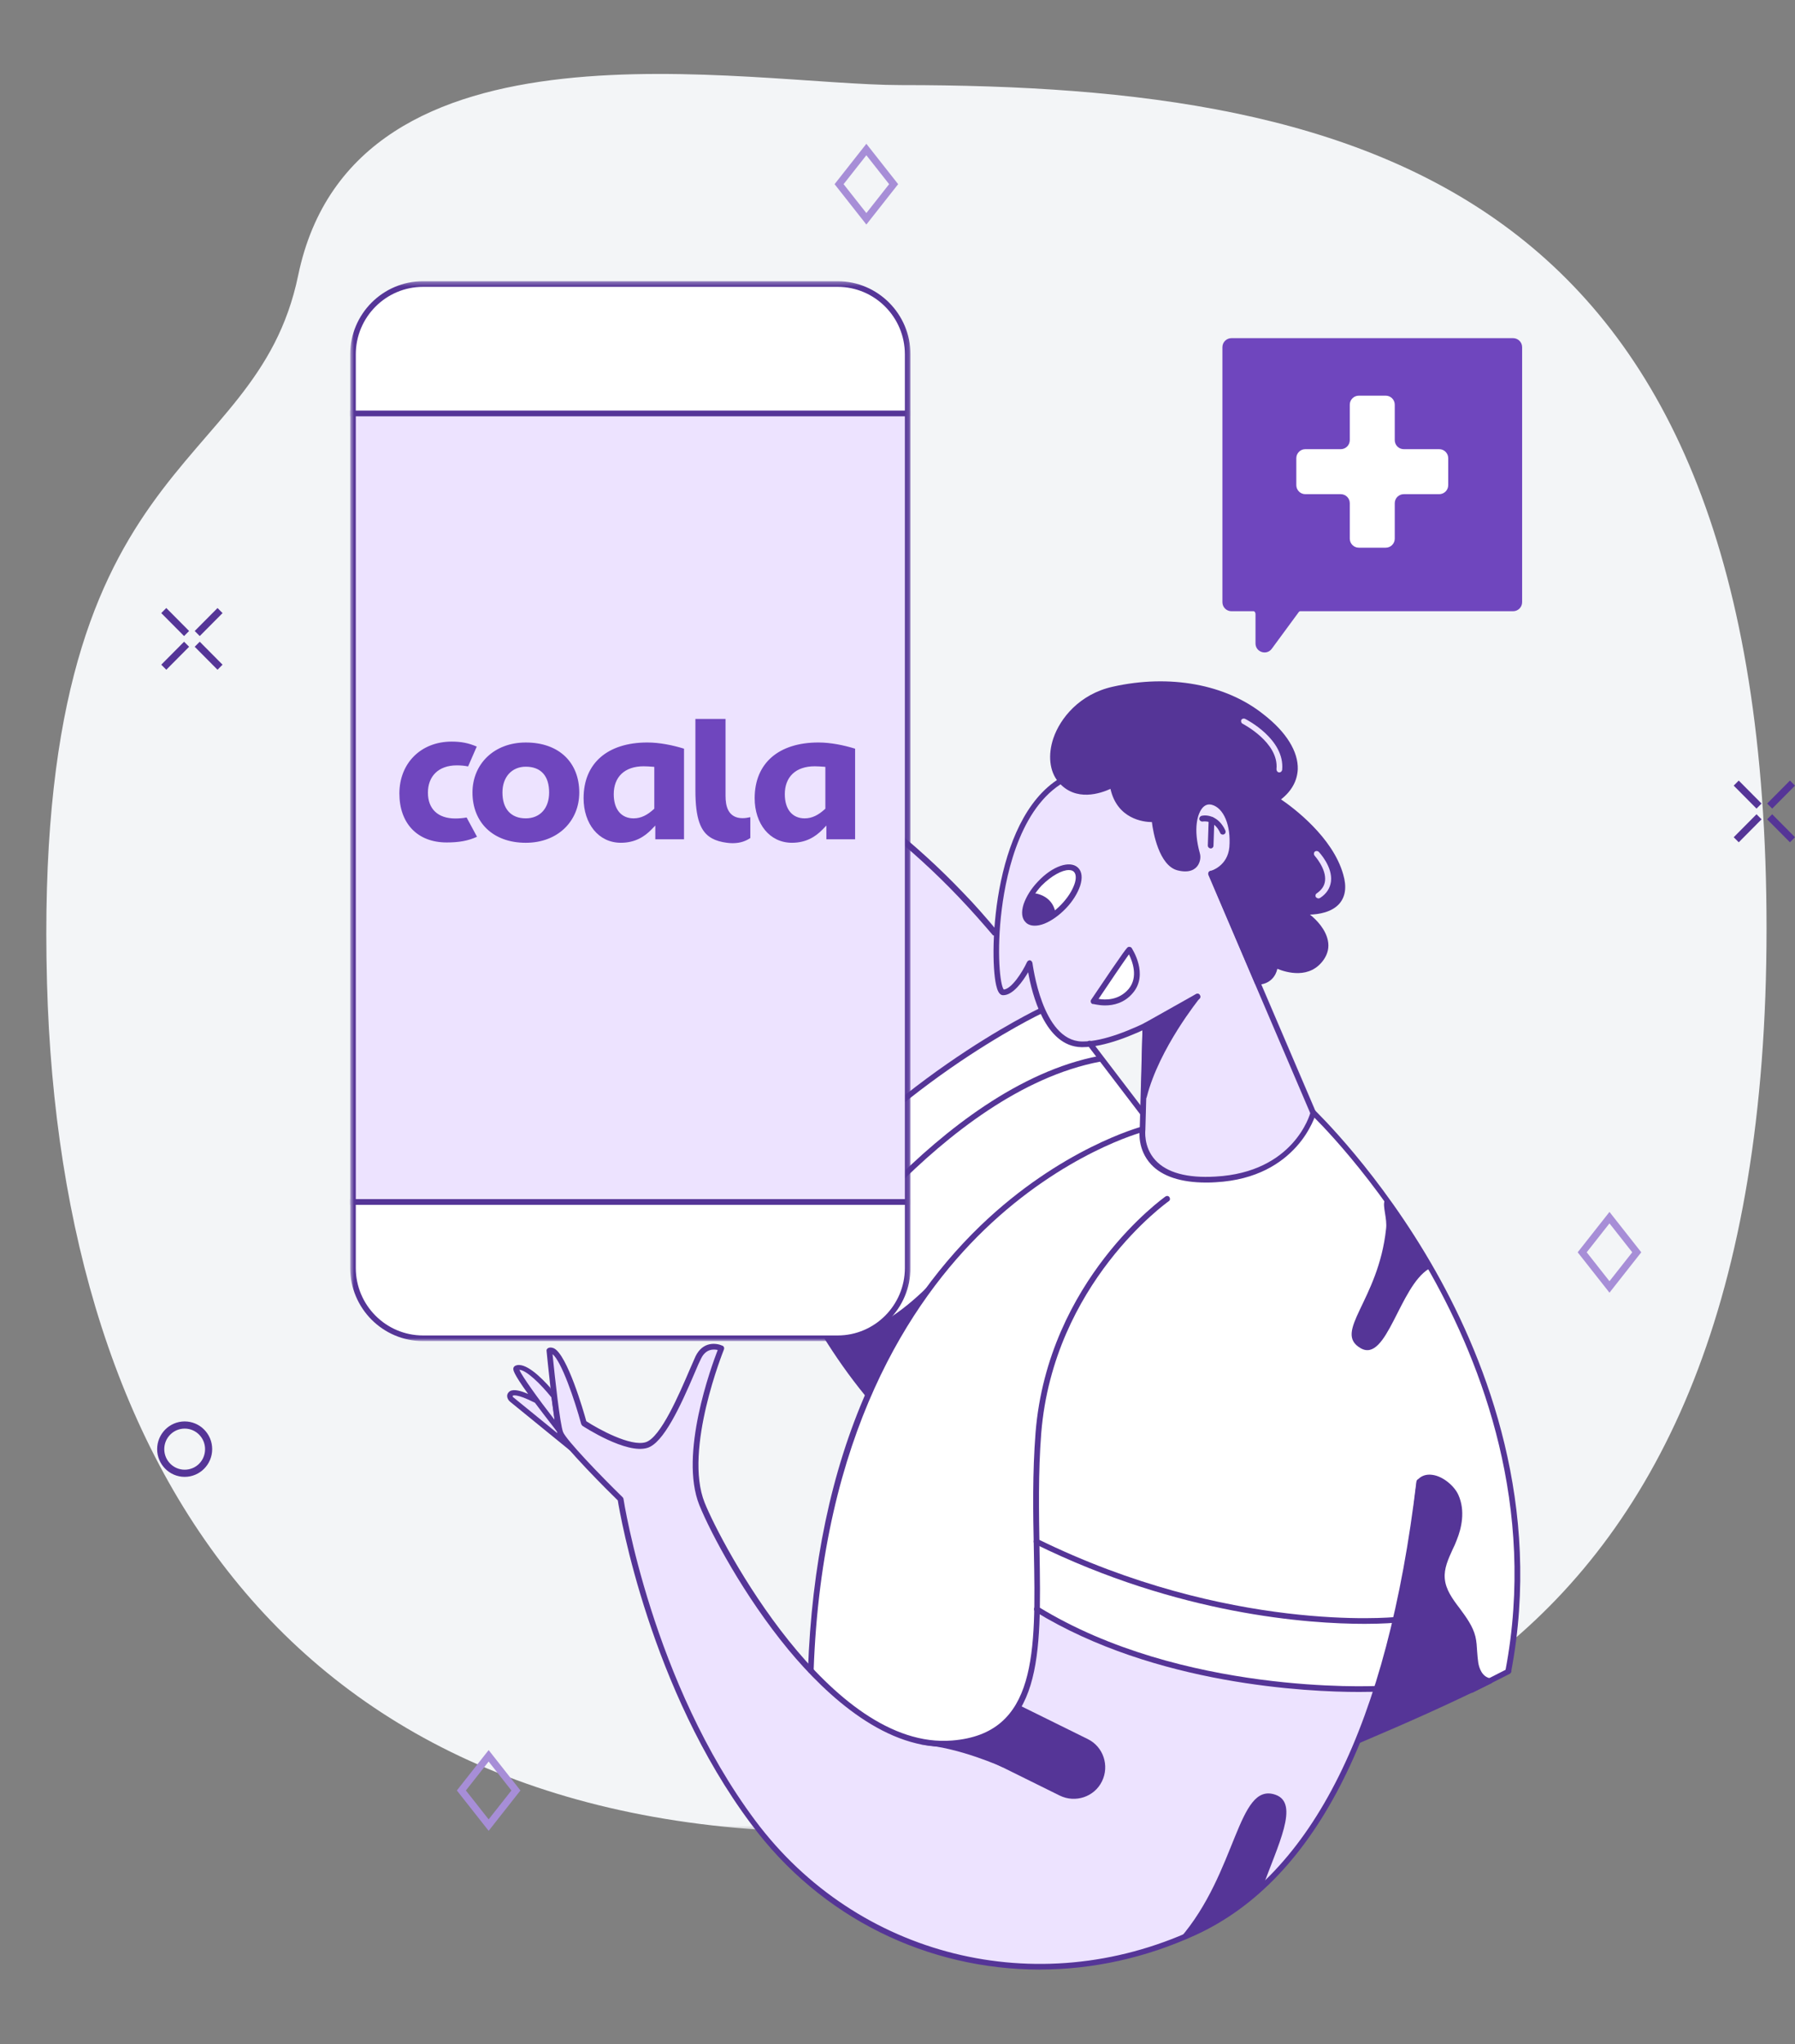 <svg width="398" height="453" viewBox="0 0 398 453" fill="none" xmlns="http://www.w3.org/2000/svg">
<rect x="0" y="0" width="398" height="453" fill="#808080" stroke="none"/>
<mask id="mask0_36_13104" style="mask-type:luminance" maskUnits="userSpaceOnUse" x="0" y="0" width="398" height="406">
<path d="M397.769 -6.10352e-05H0.253V405.606H397.769V-6.10352e-05Z" fill="white"/>
</mask>
<g mask="url(#mask0_36_13104)">
<path d="M10.42 217.772C7.164 98.649 56.601 106.914 66.111 61.031C78.544 1.058 165.683 18.854 199.77 18.854C304.345 18.854 391.698 42.318 391.691 205.804C391.683 369.995 298.8 402.56 194.299 405.862C67.139 409.878 13.418 327.604 10.418 217.772H10.42Z" fill="#F3F5F7"/>
</g>
<mask id="mask1_36_13104" style="mask-type:luminance" maskUnits="userSpaceOnUse" x="85" y="148" width="294" height="305">
<path d="M378.818 148.457H85.104V453H378.818V148.457Z" fill="white"/>
</mask>
<g mask="url(#mask1_36_13104)">
<mask id="mask2_36_13104" style="mask-type:luminance" maskUnits="userSpaceOnUse" x="52" y="148" width="328" height="306">
<path d="M379.497 148.457H52.734V453.339H379.497V148.457Z" fill="white"/>
</mask>
<g mask="url(#mask2_36_13104)">
<path d="M122.767 308.822C122.767 308.822 115.845 301.652 114.65 303.099C113.455 304.545 118.677 309.702 118.677 309.702C118.677 309.702 113.832 307.752 113.14 308.759C112.511 309.765 125.536 319.827 125.536 319.827L122.767 308.822Z" fill="#EDE3FF"/>
<path d="M126.982 321.902L113.076 310.582C112.698 310.268 112.447 309.765 112.447 309.324C112.447 308.883 112.699 308.507 113.076 308.256C113.957 307.752 115.53 308.193 117.102 308.885C113.642 304.105 113.767 303.476 113.83 303.162C113.892 302.911 114.018 302.784 114.208 302.658C116.347 301.59 119.997 305.237 122.011 307.501L126.982 321.902ZM122.262 309.639C119.807 306.558 116.599 303.54 115.152 303.54C115.781 304.986 119.241 309.829 122.955 314.608C122.767 313.224 122.514 311.464 122.263 309.639C122.263 309.681 122.263 309.681 122.263 309.639H122.262ZM113.83 309.639L123.646 317.626C123.646 317.563 123.583 317.563 123.583 317.501C123.583 317.438 123.521 317.312 123.521 317.25L123.458 317.187C123.458 317.124 121.004 314.043 118.613 310.835C114.396 308.697 113.704 309.263 113.704 309.263V309.326C113.642 309.451 113.704 309.577 113.83 309.639Z" fill="#553597"/>
<path d="M53.487 159.211C56.633 158.331 60.284 157.576 64.373 157.072H64.436L68.212 156.318L70.037 155.94C76.518 153.488 85.203 150.971 95.711 149.776C105.149 148.708 113.518 149.021 120.062 149.713C133.214 151.726 153.914 156.504 176.315 169.334C176.944 169.712 177.574 170.088 178.203 170.467C191.794 179.711 203.373 189.207 213.189 198.201C215.959 200.716 218.601 203.232 221.055 205.684C220.426 213.859 221.243 220.211 222.377 220.211C225.209 220.211 228.229 213.733 228.229 213.733C228.229 213.733 228.795 218.953 230.871 223.796C227.285 225.683 217.028 231.216 204.885 240.398L204.822 240.461C201.486 242.411 197.146 246.184 192.741 250.397C187.455 255.115 182.108 260.459 177.072 266.371C177.072 266.308 177.01 266.308 177.01 266.245C177.01 266.245 177.01 266.308 177.072 266.308C177.072 266.308 182.609 259.201 188.713 253.541C192.111 250.397 194.816 248.069 196.578 246.56C191.041 250.836 176.82 260.395 173.171 247.755C173.171 247.755 173.234 249.202 173.424 251.34C172.795 247.189 172.291 242.787 171.913 238.385C171.913 238.385 171.976 238.322 171.976 238.26C172.795 236.813 171.851 232.286 172.479 229.518C176.256 209.772 193.182 197.382 185.694 192.288C180.535 188.829 175.815 199.961 169.522 208.765C167.256 200.087 162.978 194.552 162.978 194.552C156.372 187.257 141.018 172.73 116.477 168.138C109.24 166.755 102.634 166.629 96.972 167.006C94.643 169.773 91.057 173.42 85.96 176.69C79.164 180.966 72.62 182.601 68.593 183.23C68.781 183.293 68.971 183.355 69.159 183.418C69.159 183.418 69.222 183.418 69.222 183.481C70.669 183.984 72.242 184.298 73.502 185.178C73.627 185.241 73.754 185.366 73.817 185.492C74.257 185.806 74.508 186.058 74.383 186.246C73.754 187.442 60.917 186.813 59.974 184.108C59.848 183.795 59.785 183.542 59.785 183.228C59.723 183.103 59.723 182.977 59.723 182.85C59.66 181.782 60.414 180.837 61.17 180.02C61.485 179.642 61.861 179.14 61.611 178.762C61.611 178.699 61.548 178.699 61.485 178.636C60.856 178.385 60.478 178.07 60.29 177.693C60.228 177.568 60.228 177.443 60.165 177.253C60.165 177.19 60.165 177.127 60.102 177.064V176.686C60.04 175.618 60.668 174.736 61.234 174.234C61.297 174.172 61.36 174.109 61.422 174.046C61.485 173.921 61.611 173.795 61.675 173.668C61.738 173.48 61.675 173.29 61.487 173.102C60.228 172.661 59.285 171.843 58.907 170.587C58.592 169.581 58.782 168.637 59.16 167.82C59.16 167.778 59.181 167.736 59.223 167.694V167.631C59.601 166.877 60.292 166.31 60.985 165.744C61.992 164.927 63.061 164.172 64.258 163.731C64.573 163.606 64.887 163.543 65.202 163.48C63.063 163.543 60.231 163.543 58.092 163.229C54.191 162.663 53.499 159.394 53.437 159.204H53.499L53.487 159.211ZM198.653 244.864C198.465 245.053 197.709 245.619 196.639 246.562C197.646 245.682 198.402 245.053 198.653 244.864Z" fill="#EDE3FF"/>
<path d="M221.431 204.553C222.312 193.107 226.024 178.077 235.59 172.166C240.057 177.322 247.042 173.046 247.042 173.046C248.364 181.473 256.355 180.719 256.355 180.719C256.355 180.719 257.299 190.34 261.641 191.41C263.97 191.976 265.039 191.284 265.542 190.467C265.92 189.838 266.046 189.083 265.795 188.391C263.656 180.781 266.173 176.066 269.193 176.82C272.339 177.637 273.976 182.102 273.535 186.82C273.157 191.6 268.879 192.668 268.879 192.668L279.074 216.628H279.137L291.533 245.619C291.533 245.619 291.533 245.682 291.47 245.87C291.282 245.682 291.155 245.619 291.155 245.619C291.029 245.619 291.092 246.185 290.966 247.191C290.022 249.454 287.631 253.605 282.597 256.687L282.85 257.19C281.465 257.882 280.648 258.825 279.452 259.266C273.159 261.655 268.629 261.278 261.959 260.524C261.393 260.461 259.317 259.769 258.814 259.644C258.814 259.644 257.807 259.077 257.744 259.077C250.319 256.185 253.718 249.266 253.718 249.266L254.346 226.437L254.031 242.034C256.8 231.155 265.608 220.338 265.861 220.023L265.798 220.085L254.787 226.249H254.724C250.572 228.262 245.789 230.714 241.888 231.155H241.384C237.673 231.909 234.966 229.646 233.205 227.507C232.514 227.948 232.576 227.256 232.576 227.256C231.632 225.998 231.192 224.364 230.563 222.854C228.487 218.012 228.424 213.86 228.424 213.86C228.424 213.86 225.216 219.583 222.384 219.583C221.251 219.709 220.811 212.728 221.44 204.553H221.431ZM251.069 218.829C254.277 214.993 250.753 209.647 250.753 209.647C250.438 209.772 242.888 221.093 242.888 221.093C242.888 221.093 247.859 222.664 251.067 218.829H251.069ZM228.227 203.169C228.605 203.547 229.171 203.736 229.8 203.736H230.115C230.304 203.736 230.556 203.673 230.744 203.61C230.807 203.61 230.87 203.547 230.997 203.547C231.249 203.485 231.5 203.359 231.815 203.296C231.878 203.234 232.003 203.234 232.068 203.171C232.131 203.108 232.256 203.108 232.32 203.045C232.383 202.983 232.508 202.983 232.573 202.92C232.698 202.857 232.761 202.857 232.888 202.795C232.951 202.732 233.076 202.669 233.141 202.606C233.203 202.544 233.329 202.481 233.393 202.418C233.581 202.293 233.771 202.167 233.959 202.04C234.715 201.536 235.469 200.844 236.161 200.09C239.118 197.009 240.313 193.361 238.866 191.978C237.418 190.594 233.832 191.978 230.875 195.059C230.246 195.751 229.68 196.38 229.239 197.072C229.176 197.197 229.114 197.26 229.051 197.385C228.988 197.511 228.926 197.574 228.863 197.699C228.8 197.824 228.737 197.95 228.675 198.077C228.487 198.455 228.297 198.832 228.109 199.21C227.983 199.524 227.856 199.776 227.793 200.09C227.793 200.153 227.731 200.278 227.731 200.341C227.731 200.466 227.668 200.529 227.668 200.592C227.668 200.717 227.605 200.78 227.605 200.906C227.605 201.031 227.543 201.094 227.543 201.219C227.543 201.974 227.731 202.728 228.234 203.169H228.227Z" fill="#EDE3FF"/>
<path d="M198.715 244.488C198.715 244.488 177.635 263.229 173.104 247.444C173.104 247.444 173.733 261.404 177.069 265.996C177.069 265.996 182.606 258.889 188.709 253.229C194.749 247.569 198.713 244.488 198.713 244.488H198.715Z" fill="#553597"/>
<path d="M334.442 370.263L301.156 385.607C301.156 385.607 293.73 407.995 274.035 422.963C254.339 437.931 224.514 436.547 211.867 433.339C199.218 430.132 190.221 426.232 174.238 411.894C158.256 397.555 149.384 371.833 149.384 371.833C149.384 371.833 138.31 343.344 137.554 332.214C137.554 332.214 126.102 320.893 124.214 317.499C122.326 314.104 121.76 299.324 121.76 299.324C121.76 299.324 124.277 299.954 126.668 307.123C129.059 314.292 129.122 315.235 129.437 315.36C129.753 315.486 140.889 322.216 143.847 319.888C146.804 317.499 149.07 314.479 152.719 305.361C156.431 296.179 159.892 298.821 159.892 298.821C159.892 298.821 154.795 313.159 154.355 320.58C153.977 328 154.417 333.597 159.704 341.459C164.99 349.32 170.274 362.4 179.272 369.632L180.028 364.16C180.028 364.16 182.733 334.917 187.2 323.974C191.668 313.032 192.234 308.756 192.234 308.756L188.522 303.913C188.522 303.913 173.672 282.593 171.596 272.784C171.596 272.784 193.619 246.623 204.82 240.018C216.021 233.414 230.871 223.857 230.871 223.857C230.871 223.857 234.647 232.472 241.569 231.151L253.336 246.558L253.148 251.276C253.148 251.276 253.211 259.578 261.391 260.458C269.571 261.338 273.662 261.967 282.848 257.377C292.036 252.787 290.398 246.623 290.776 246.623C291.154 246.623 301.284 257.126 310.975 270.583C320.666 284.04 326.895 297.814 331.866 316.303C336.837 334.793 338.096 356.552 334.445 370.261L334.442 370.263Z" fill="white"/>
<path d="M322.674 331.525C323.996 334.481 323.493 338.003 322.296 341.021C321.164 343.914 319.401 346.681 319.654 349.762C320.032 354.668 325.316 357.937 326.513 362.717C326.954 364.604 326.766 366.615 327.079 368.503C327.393 370.39 328.401 372.15 330.352 372.465C319.718 377.622 312.104 380.956 301.47 385.483C304.175 380.327 305.497 374.98 307.007 369.322C309.524 360.014 311.537 350.581 312.985 341.085C313.426 338.192 314.62 328.319 314.62 328.319C317.012 325.677 321.542 329.01 322.674 331.525Z" fill="#553597"/>
<path d="M301.469 386.175C301.532 386.175 301.657 386.175 301.722 386.112C312.796 381.395 320.284 378.063 330.603 373.032C330.856 372.906 330.981 372.654 330.981 372.403C330.919 372.152 330.729 371.899 330.478 371.899C328.59 371.586 327.961 369.573 327.773 368.44C327.648 367.623 327.585 366.805 327.52 365.925C327.458 364.857 327.395 363.724 327.142 362.654C326.576 360.328 325.066 358.315 323.682 356.428C322.046 354.29 320.536 352.214 320.346 349.762C320.158 347.561 321.102 345.486 322.109 343.285C322.424 342.656 322.738 341.964 322.99 341.272C324.06 338.63 324.941 334.794 323.368 331.273C322.55 329.385 320.033 327.122 317.579 326.808C316.257 326.62 315.062 326.996 314.243 328.003C314.18 328.129 314.118 328.192 314.118 328.317C314.118 328.442 312.923 338.191 312.482 341.021C311.035 350.517 309.021 359.95 306.505 369.195C306.316 369.824 306.189 370.453 306.001 371.082C304.679 376.05 303.422 380.703 301.03 385.232C300.905 385.483 300.968 385.736 301.093 385.924C301.156 386.112 301.281 386.175 301.471 386.175H301.469ZM328.778 372.591C319.59 376.993 312.543 380.137 302.854 384.288C304.805 380.137 305.937 375.923 307.196 371.458C307.384 370.829 307.511 370.2 307.699 369.571C310.216 360.326 312.23 350.768 313.677 341.272C314.055 338.63 315.124 330.142 315.25 328.695C315.816 328.129 316.509 327.941 317.326 328.066C319.214 328.38 321.416 330.267 322.109 331.839C323.494 334.983 322.675 338.442 321.731 340.833C321.478 341.462 321.165 342.154 320.912 342.783C319.906 345.047 318.836 347.31 319.087 349.889C319.34 352.719 321.038 354.983 322.673 357.184C324.058 359.009 325.443 360.832 325.946 362.907C326.198 363.913 326.261 364.92 326.261 365.925C326.324 366.805 326.324 367.75 326.514 368.63C326.766 370.517 327.583 371.837 328.78 372.593L328.778 372.591Z" fill="#553597"/>
<path d="M316.823 281.152C310.279 285.115 307.51 302.031 301.722 298.76C295.429 295.175 305.623 288.257 307.322 272.346C307.637 270.082 306.503 267.315 307.006 266.057C307.825 264.232 316.823 281.15 316.823 281.15V281.152Z" fill="#553597"/>
<path d="M211.489 278.698C211.489 278.698 194.122 301.149 182.167 294.295C182.167 294.295 190.851 307.25 192.297 308.822C192.234 308.822 205.384 282.724 211.489 278.698Z" fill="#553597"/>
<path d="M229.925 356.554C229.925 356.554 247.041 366.238 262.205 369.509C277.368 372.78 292.786 375.106 305.433 374.226C305.433 374.226 293.981 407.934 277.368 420.448C260.756 432.962 231.433 442.899 199.091 429.127C166.749 415.355 153.156 381.017 153.156 381.017C153.156 381.017 138.055 342.403 137.487 332.278C137.487 332.278 125.91 320.707 124.147 317.563L121.693 299.389C121.693 299.389 125.783 301.59 129.369 315.425C129.369 315.425 140.13 322.469 143.779 319.952C147.428 317.436 151.77 307.123 151.77 307.123C151.77 307.123 156.237 294.86 159.824 298.885C159.824 298.885 154.097 315.362 154.287 320.644C154.476 325.926 152.776 333.033 162.971 347.246C173.165 361.522 178.575 373.534 194.747 382.15C210.919 390.766 220.546 383.847 222.937 381.962C225.517 380.012 230.74 369.761 229.922 356.555L229.925 356.554Z" fill="#EDE3FF"/>
<path d="M169.267 208.83C175.623 200.026 180.468 188.517 185.69 192.039C193.241 197.133 176.252 209.521 172.476 229.269C171.847 232.037 172.791 236.564 171.972 238.01C171.281 239.269 170.903 229.708 170.713 220.338C170.65 214.49 169.266 208.83 169.266 208.83H169.267Z" fill="#553597"/>
<path d="M277.433 420.448C272.965 423.782 267.617 426.988 261.576 429.567C274.35 414.852 274.35 394.791 282.782 397.684C288.256 399.571 283.285 408.879 279.887 418.437C279.006 419.129 278.252 419.821 277.433 420.45V420.448Z" fill="#553597"/>
<path d="M291.149 247.191C291.212 247.191 291.338 247.191 291.402 247.128C291.717 247.003 291.843 246.625 291.717 246.311L269.064 193.358C268.939 193.045 268.561 192.917 268.246 193.045C267.93 193.172 267.805 193.548 267.93 193.862L290.583 246.814C290.709 247.065 290.899 247.193 291.149 247.193V247.191Z" fill="#553597"/>
<path d="M334.442 370.892C334.757 370.892 335.008 370.704 335.071 370.389C341.993 333.85 329.785 302.029 318.333 281.717C305.937 259.768 291.716 246.248 291.59 246.058C291.338 245.807 290.961 245.807 290.709 246.058C290.456 246.309 290.456 246.687 290.709 246.938C290.834 247.064 304.993 260.522 317.263 282.281C328.59 302.406 340.671 333.913 333.812 370.073C333.749 370.387 334 370.765 334.315 370.828C334.378 370.89 334.441 370.891 334.441 370.891L334.442 370.892Z" fill="#553597"/>
<path d="M267.428 262.033C268.12 262.033 268.813 262.033 269.567 261.97C287.815 260.965 291.717 246.877 291.78 246.752C291.842 246.438 291.654 246.06 291.339 245.997C291.024 245.934 290.647 246.123 290.583 246.438C290.458 247.004 286.807 259.771 269.503 260.714C263.21 261.092 258.68 259.834 256.163 257.067C253.458 254.111 253.961 250.338 253.961 250.338V250.275L254.59 227.446C254.59 227.068 254.337 226.817 253.961 226.817C253.646 226.817 253.332 227.068 253.332 227.446L252.704 250.275C252.641 250.779 252.2 254.74 255.22 258.011C257.675 260.653 261.827 262.037 267.428 262.037V262.033Z" fill="#553597"/>
<path d="M240.056 232.035C249.682 232.035 265.163 221.847 265.854 221.406C266.17 221.218 266.232 220.84 266.042 220.526C265.853 220.213 265.476 220.148 265.161 220.338C264.973 220.464 249.304 230.778 240.117 230.778H239.864C230.992 230.59 228.978 213.547 228.916 213.359C228.853 213.108 228.663 212.855 228.412 212.792C228.16 212.73 227.846 212.918 227.721 213.17C226.651 215.497 224.26 219.144 222.562 219.27C221.743 218.327 220.926 210.905 222.121 201.472C223.19 192.919 226.589 177.763 237.034 172.732C237.349 172.606 237.474 172.228 237.349 171.915C237.224 171.601 236.846 171.474 236.53 171.601C220.17 179.525 219.226 211.032 220.862 218.264C221.114 219.333 221.491 220.528 222.435 220.528C224.636 220.528 226.777 217.447 227.972 215.434C228.79 220.152 231.683 231.911 239.801 232.037C239.864 232.037 239.927 232.037 240.052 232.037L240.056 232.035Z" fill="#553597"/>
<path d="M268.498 193.611C268.498 193.611 272.777 192.478 273.154 187.762C273.531 182.982 271.959 178.58 268.811 177.763C265.728 176.946 263.274 181.661 265.413 189.272C265.601 189.963 265.539 190.718 265.161 191.347C264.657 192.164 263.588 192.856 261.259 192.29C256.917 191.157 255.973 181.599 255.973 181.599C255.973 181.599 247.982 182.29 246.66 173.926C246.66 173.926 239.55 178.265 235.145 172.92C230.678 167.575 235.461 155.375 246.85 152.796C259.246 150.029 271.516 152.167 279.948 158.77C288.317 165.31 289.639 172.605 283.094 177.069C283.094 177.069 294.734 184.427 297.378 193.86C299.957 203.168 288.631 201.909 288.631 201.909C288.631 201.909 296.622 207.066 293.098 212.223C289.575 217.379 282.778 213.732 282.778 213.732C282.778 213.732 282.653 217.567 278.752 217.567L268.494 193.607L268.498 193.611Z" fill="#553597"/>
<path d="M278.69 218.2C281.648 218.2 282.907 216.187 283.221 214.678C285.234 215.495 290.458 217.067 293.54 212.602C294.422 211.282 294.735 209.898 294.422 208.389C293.918 205.937 291.968 203.861 290.458 202.666C292.408 202.603 295.303 202.162 297.001 200.214C298.323 198.642 298.637 196.504 297.82 193.736C295.491 185.499 286.746 178.957 284.039 177.134C286.368 175.309 287.626 173.046 287.751 170.468C287.876 166.57 285.234 162.231 280.201 158.331C271.831 151.602 259.31 149.337 246.724 152.167C239.362 153.801 235.084 159.148 233.572 163.55C232.313 167.26 232.691 170.907 234.642 173.234C238.481 177.824 244.143 175.749 246.219 174.806C247.729 181.472 253.519 182.163 255.407 182.163C255.659 184.364 256.98 191.785 261.069 192.855C263.774 193.546 265.096 192.604 265.662 191.659C266.103 190.905 266.291 189.962 266.04 189.08C264.53 183.671 265.474 180.213 266.732 178.892C267.298 178.326 267.927 178.138 268.682 178.326C271.325 179.018 272.962 182.916 272.584 187.696C272.206 191.91 268.557 192.978 268.367 192.978C268.179 193.041 268.052 193.167 267.989 193.292C267.927 193.48 267.927 193.67 267.989 193.796L278.184 217.756C278.246 218.007 278.434 218.196 278.687 218.196L278.69 218.2ZM282.78 213.106C282.655 213.106 282.592 213.106 282.465 213.169C282.277 213.294 282.15 213.482 282.15 213.672C282.15 213.986 281.961 216.628 279.129 216.879L269.313 193.925C270.635 193.358 273.403 191.661 273.78 187.761C274.221 182.352 272.27 177.95 268.935 177.07C267.803 176.756 266.669 177.132 265.789 178.012C264.217 179.647 263.147 183.422 264.783 189.395C264.908 189.962 264.845 190.528 264.595 190.967C264.091 191.785 262.959 192.036 261.386 191.659C258.178 190.842 256.856 184.049 256.603 181.472C256.541 181.158 256.288 180.905 255.912 180.905C255.597 180.905 248.487 181.472 247.292 173.736C247.229 173.548 247.104 173.358 246.914 173.232C246.726 173.169 246.473 173.169 246.348 173.295C246.095 173.483 239.679 177.258 235.65 172.415C234.015 170.402 233.7 167.258 234.832 163.925C236.216 159.774 240.181 154.868 247.04 153.296C259.247 150.592 271.391 152.73 279.572 159.145C284.227 162.792 286.744 166.755 286.619 170.212C286.556 172.601 285.171 174.74 282.717 176.376C282.529 176.502 282.465 176.69 282.465 176.88C282.465 177.07 282.59 177.258 282.78 177.383C282.905 177.446 294.232 184.741 296.749 193.797C297.378 196.124 297.189 197.886 296.183 199.079C293.981 201.659 288.82 201.092 288.758 201.092C288.442 201.029 288.192 201.218 288.066 201.533C287.941 201.784 288.066 202.099 288.319 202.288C288.381 202.288 292.661 205.118 293.29 208.451C293.542 209.647 293.29 210.715 292.598 211.722C289.453 216.375 283.348 213.169 283.097 213.043C282.972 213.106 282.846 213.106 282.782 213.106H282.78Z" fill="#553597"/>
<path d="M271.14 184.932C271.203 184.932 271.328 184.932 271.393 184.87C271.708 184.744 271.833 184.366 271.708 184.052C270.261 180.846 267.618 180.468 266.422 180.781C266.106 180.844 265.856 181.222 265.918 181.536C265.981 181.85 266.359 182.102 266.674 182.04C266.8 182.04 269.191 181.536 270.576 184.619C270.638 184.807 270.891 184.932 271.142 184.932H271.14Z" fill="#553597"/>
<path d="M268.435 188.013C268.75 188.013 269.064 187.762 269.064 187.384L269.252 181.661C269.252 181.283 268.999 181.032 268.623 181.032C268.247 181.032 267.994 181.283 267.994 181.661L267.806 187.384C267.806 187.698 268.059 187.951 268.435 188.013Z" fill="#553597"/>
<path d="M235.848 200.836C238.796 197.742 240.003 194.107 238.544 192.716C237.086 191.326 233.515 192.707 230.568 195.801C227.621 198.896 226.414 202.531 227.872 203.921C229.33 205.312 232.901 203.93 235.848 200.836Z" fill="white"/>
<path d="M229.422 205.119C230.051 205.119 230.744 204.994 231.561 204.678C233.134 204.049 234.833 202.854 236.343 201.282C237.854 199.71 238.923 197.948 239.489 196.314C240.055 194.554 239.93 193.107 238.986 192.225C237.223 190.591 233.323 191.912 230.113 195.369C228.603 196.941 227.534 198.703 226.968 200.337C226.402 202.098 226.527 203.544 227.471 204.426C227.912 204.867 228.603 205.118 229.422 205.118V205.119ZM236.972 192.793C237.476 192.793 237.854 192.919 238.104 193.172C238.608 193.675 238.67 194.681 238.23 195.939C237.726 197.385 236.72 198.957 235.335 200.404C233.95 201.85 232.44 202.918 230.993 203.485C229.734 203.988 228.727 203.988 228.224 203.485C227.72 202.981 227.658 201.975 228.098 200.717C228.602 199.271 229.608 197.699 230.93 196.253C233.196 193.989 235.523 192.793 236.971 192.793H236.972Z" fill="#553597"/>
<path d="M250.375 210.402C250.06 210.527 242.51 221.847 242.51 221.847C242.51 221.847 247.481 223.482 250.689 219.646C253.962 215.748 250.374 210.402 250.374 210.402H250.375Z" fill="white"/>
<path d="M245.027 222.79C246.852 222.79 249.306 222.286 251.192 220.023C254.716 215.872 251.067 210.339 250.94 210.086C250.813 209.833 250.499 209.772 250.184 209.835C249.931 209.898 249.681 210.023 241.94 221.532C241.815 221.72 241.815 221.91 241.878 222.098C241.94 222.286 242.066 222.412 242.256 222.476C242.381 222.414 243.515 222.79 245.025 222.79H245.027ZM250.313 211.47C251.069 212.979 252.452 216.501 250.25 219.143C248.048 221.722 245.027 221.595 243.581 221.344C245.847 217.947 249.055 213.232 250.314 211.47H250.313Z" fill="#553597"/>
<path d="M234.015 202.164L233.637 202.793C231.308 204.49 228.981 204.994 227.847 203.988C226.715 202.92 227.218 200.404 228.917 197.889C229.42 197.889 233.259 198.267 234.013 202.165L234.015 202.164Z" fill="#553597"/>
<path d="M179.775 370.829C180.091 370.829 180.404 370.578 180.404 370.2C182.23 317.877 201.988 288.194 218.221 272.534C235.84 255.554 253.27 250.838 253.458 250.838C253.773 250.775 254.024 250.397 253.899 250.084C253.836 249.77 253.458 249.517 253.143 249.643C252.955 249.705 235.273 254.423 217.402 271.592C206.957 281.654 198.463 294.042 192.17 308.255C184.304 326.053 179.962 346.869 179.145 370.2C179.145 370.514 179.46 370.829 179.774 370.829H179.775Z" fill="#553597"/>
<path d="M230.554 436.422C242.132 436.422 253.899 433.907 265.163 428.749C291.968 416.423 308.832 382.652 315.313 328.443C315.375 328.129 315.125 327.813 314.747 327.751C314.431 327.688 314.118 327.939 314.055 328.317C307.637 382.087 291.026 415.48 264.659 427.618C229.988 443.591 190.095 433.654 167.505 403.468C144.601 372.84 138.308 332.592 138.246 332.153C138.246 332.027 138.183 331.902 138.058 331.775C133.087 326.932 125.536 319.071 124.843 317.31C124.151 315.423 123.08 305.676 122.514 300.079C124.465 301.588 127.422 310.204 128.87 315.55C128.933 315.676 128.995 315.801 129.122 315.928C129.5 316.179 138.876 322.28 143.532 320.834C147.118 319.766 150.894 311.589 154.102 304.043C154.606 302.785 155.109 301.717 155.424 301.088C156.494 298.824 158.256 298.95 159.136 299.138C157.689 302.911 150.579 322.218 155.046 333.475C157.626 339.827 164.988 353.662 174.805 365.549C183.425 375.925 196.765 388.125 211.174 386.994C231.246 385.36 230.87 366.87 230.492 343.475C230.366 335.11 230.176 326.432 230.87 317.565C233.575 284.297 258.87 266.374 259.122 266.186C259.438 265.998 259.5 265.619 259.311 265.306C259.121 264.992 258.744 264.928 258.429 265.118C258.177 265.306 232.378 283.544 229.61 317.441C228.919 326.37 229.044 335.049 229.232 343.476C229.673 366.243 229.988 384.166 211.11 385.675C184.052 387.876 159.89 342.093 156.24 332.975C151.52 321.216 160.456 299.204 160.519 299.016C160.644 298.702 160.519 298.324 160.204 298.198C158.819 297.569 155.862 297.193 154.226 300.525C153.911 301.217 153.47 302.222 152.904 303.543C150.638 308.825 146.486 318.574 143.15 319.579C139.815 320.585 132.705 316.686 129.999 314.926C129.37 312.6 125.782 300.274 122.826 298.765C122.26 298.514 121.819 298.577 121.567 298.702C121.314 298.828 121.126 299.08 121.189 299.331C121.252 299.96 122.699 315.054 123.643 317.695C124.587 320.21 135.158 330.713 136.983 332.475C137.486 335.681 144.22 374.358 166.495 404.105C182.037 425.11 205.822 436.43 230.551 436.43L230.554 436.422Z" fill="#553597"/>
<path d="M302.603 359.825C306.883 359.825 309.337 359.574 309.4 359.574C309.715 359.511 309.966 359.26 309.966 358.882C309.903 358.568 309.65 358.315 309.274 358.315C308.896 358.378 272.402 361.837 230.053 341.021C229.738 340.896 229.361 341.021 229.234 341.335C229.107 341.649 229.234 342.027 229.55 342.152C261.389 357.812 290.019 359.825 302.603 359.825Z" fill="#553597"/>
<path d="M301.344 374.918C303.735 374.918 305.12 374.855 305.182 374.855C305.56 374.855 305.811 374.541 305.748 374.163C305.748 373.785 305.433 373.534 305.057 373.597C304.616 373.597 262.079 375.61 230.24 356.052C229.925 355.864 229.549 355.989 229.359 356.24C229.171 356.554 229.296 356.932 229.547 357.12C256.165 373.409 290.08 374.918 301.344 374.918Z" fill="#553597"/>
<path d="M253.333 247.191C253.458 247.191 253.585 247.128 253.711 247.066C253.963 246.877 254.026 246.436 253.836 246.185L242.131 230.841C241.943 230.59 241.503 230.528 241.25 230.716C240.998 230.904 240.935 231.345 241.125 231.596L252.829 246.94C252.955 247.128 253.144 247.191 253.333 247.191Z" fill="#553597"/>
<path d="M192.234 309.451C192.36 309.451 192.487 309.388 192.612 309.325C192.865 309.137 192.927 308.696 192.675 308.445C179.776 292.598 173.169 275.492 172.288 272.977C196.765 240.715 230.744 224.679 231.122 224.491C231.437 224.365 231.563 223.987 231.437 223.673C231.312 223.36 230.934 223.233 230.619 223.36C230.303 223.548 195.822 239.774 171.093 272.475C170.968 272.663 170.905 272.853 171.03 273.041C171.093 273.23 177.699 291.97 191.795 309.202C191.858 309.39 192.048 309.453 192.236 309.453L192.234 309.451Z" fill="#553597"/>
<path d="M177.068 266.623C177.194 266.623 177.257 266.623 177.384 266.561C177.699 266.372 177.824 265.994 177.636 265.68C172.603 256.751 171.909 233.105 171.47 219.017V218.074C171.408 214.931 170.904 211.785 170.086 208.704C167.82 200.026 163.605 194.491 163.417 194.24C163.229 193.989 162.788 193.926 162.535 194.114C162.283 194.303 162.22 194.744 162.41 194.994C162.473 195.057 166.627 200.592 168.828 209.019C169.647 212.038 170.087 215.119 170.15 218.139V219.082C170.591 233.295 171.282 257.129 176.443 266.374C176.631 266.499 176.884 266.625 177.072 266.625L177.068 266.623Z" fill="#553597"/>
<path d="M220.738 207.383C220.864 207.383 221.053 207.32 221.116 207.258C221.369 207.007 221.431 206.628 221.179 206.378C218.662 203.359 216.208 200.529 213.566 197.825C203.183 186.945 191.353 177.575 178.454 169.965C177.825 169.586 177.195 169.21 176.566 168.896C159.074 158.897 140.069 152.231 120.06 149.213C111.881 148.333 103.637 148.333 95.457 149.276C86.647 150.281 78.027 152.357 69.721 155.502L68.022 155.816H67.96L53.172 158.709C52.857 158.771 52.669 159.022 52.669 159.338V159.463C52.794 160.092 53.738 163.362 57.828 163.991C60.094 164.304 62.987 164.304 65.065 164.242C65.821 164.242 66.512 164.179 67.016 164.179H67.078C67.897 164.116 68.4 164.116 68.4 164.116C68.778 164.116 69.029 163.802 68.966 163.424C68.904 163.046 68.651 162.795 68.275 162.858C68.275 162.858 67.772 162.921 66.953 162.921C66.387 162.921 65.694 162.983 64.939 162.983C62.926 163.046 60.094 163.046 57.955 162.732C55.376 162.354 54.369 160.72 53.991 159.777L68.022 157.072H68.085L69.91 156.694H70.036C78.215 153.613 86.837 151.538 95.519 150.53C103.573 149.588 111.754 149.588 119.808 150.468C139.566 153.486 158.443 160.089 175.81 170.026C176.439 170.404 177.069 170.78 177.698 171.094C190.535 178.64 202.237 187.947 212.557 198.764C215.199 201.531 217.654 204.299 220.17 207.254C220.421 207.317 220.611 207.38 220.736 207.38L220.738 207.383Z" fill="#553597"/>
<path d="M223.066 381.899C223.822 381.269 224.828 379.886 225.898 377.81L241.189 385.356C244.649 387.053 246.034 391.267 244.334 394.726C242.636 398.186 238.419 399.569 234.958 397.87L211.426 386.236C217.781 385.858 221.683 383.03 223.066 381.897V381.899Z" fill="#553597"/>
<path d="M222.438 391.645C222.438 391.645 212.559 387.118 204.189 386.614C204.189 386.614 215.138 386.74 217.655 385.105C220.172 383.533 222.438 391.645 222.438 391.645Z" fill="#553597"/>
<path d="M177.888 287.502C178.076 287.502 178.266 287.377 178.391 287.251C178.706 286.81 208.973 241.846 243.957 235.243C244.272 235.18 244.523 234.865 244.461 234.488C244.398 234.175 244.083 233.922 243.705 233.985C208.279 240.713 177.635 286.12 177.383 286.559C177.195 286.873 177.257 287.251 177.571 287.439C177.634 287.439 177.759 287.502 177.886 287.502H177.888Z" fill="#553597"/>
<path d="M265.478 220.905C265.478 220.905 256.48 231.91 253.648 242.916L253.963 227.319L265.478 220.905Z" fill="#553597"/>
<path d="M253.648 243.543C253.963 243.543 254.214 243.355 254.277 243.04C257.046 232.223 265.917 221.344 265.981 221.218C266.169 220.967 266.169 220.652 265.981 220.401C265.793 220.15 265.478 220.087 265.163 220.275L253.648 226.753C253.46 226.878 253.333 227.067 253.333 227.319L253.018 242.916C253.018 243.23 253.27 243.482 253.584 243.545H253.646L253.648 243.543ZM263.149 222.916C260.821 226.122 256.794 232.16 254.34 238.638L254.528 227.696L263.148 222.916H263.149Z" fill="#553597"/>
<path d="M283.662 171.16C283.977 171.16 284.228 170.909 284.291 170.594C284.919 163.803 276.425 159.463 276.047 159.273C275.732 159.148 275.355 159.273 275.228 159.524C275.103 159.838 275.228 160.216 275.481 160.342C275.544 160.404 283.597 164.493 283.031 170.404C283.031 170.845 283.284 171.158 283.66 171.158L283.662 171.16Z" fill="#EDE3FF"/>
<path d="M292.346 199.081C292.471 199.081 292.599 199.018 292.724 198.956C294.171 198.013 294.926 196.755 295.115 195.308C295.493 192.037 292.536 188.894 292.41 188.768C292.158 188.517 291.782 188.517 291.529 188.705C291.277 188.956 291.277 189.334 291.466 189.585C291.466 189.585 294.109 192.478 293.795 195.183C293.67 196.316 293.039 197.196 291.97 197.95C291.655 198.138 291.592 198.517 291.782 198.83C291.97 198.956 292.16 199.081 292.348 199.081H292.346Z" fill="#EDE3FF"/>
<path d="M326.261 375.106C326.386 375.106 326.449 375.106 326.576 375.043L334.755 370.892C335.07 370.704 335.196 370.326 335.008 370.075C334.82 369.761 334.442 369.634 334.189 369.824L326.01 373.975C325.695 374.163 325.569 374.541 325.757 374.792C325.82 374.981 326.01 375.106 326.261 375.106Z" fill="#553597"/>
<path d="M162.912 195.245C163.038 195.245 163.227 195.183 163.353 195.057C163.605 194.806 163.605 194.428 163.416 194.177C156.243 186.128 140.637 171.977 116.601 167.512C110.183 166.317 103.576 165.941 96.968 166.38C96.78 166.38 96.653 166.443 96.528 166.631C93.445 170.404 89.731 173.612 85.642 176.189C80.418 179.46 74.693 181.661 68.525 182.667C68.21 182.729 67.96 182.98 67.96 183.296C67.96 183.674 68.212 183.925 68.588 183.925H68.714C75.007 182.919 80.921 180.654 86.269 177.259C90.421 174.68 94.134 171.411 97.28 167.701C103.698 167.26 110.117 167.638 116.345 168.833C140.005 173.235 155.421 187.198 162.468 195.121C162.594 195.184 162.721 195.247 162.909 195.247L162.912 195.245Z" fill="#553597"/>
</g>
</g>
<mask id="mask3_36_13104" style="mask-type:luminance" maskUnits="userSpaceOnUse" x="77" y="62" width="125" height="236">
<path d="M201.878 62.316H77.647V297.167H201.878V62.316Z" fill="white"/>
</mask>
<g mask="url(#mask3_36_13104)">
<path d="M78.268 280.97C78.268 289.571 85.221 296.543 93.796 296.543H185.727C194.303 296.543 201.255 289.571 201.255 280.97V266.331H78.267V280.97H78.268Z" fill="white"/>
<path d="M185.728 297.167H93.797C84.893 297.167 77.647 289.901 77.647 280.97V265.707H201.878V280.97C201.878 289.901 194.633 297.167 185.728 297.167ZM78.89 266.954V280.97C78.89 289.215 85.578 295.921 93.797 295.921H185.728C193.948 295.921 200.636 289.215 200.636 280.97V266.954H78.89Z" fill="#553597"/>
<path d="M201.257 91.596H78.269V266.332H201.257V91.596Z" fill="#EDE3FF"/>
<path d="M201.878 266.954H77.647V90.972H201.878V266.954ZM78.89 265.708H200.636V92.218H78.89V265.709V265.708Z" fill="#553597"/>
<path d="M185.728 62.938H93.797C85.222 62.938 78.269 69.911 78.269 78.511V91.594H201.258V78.511C201.258 69.911 194.306 62.938 185.73 62.938H185.728Z" fill="white"/>
<path d="M201.878 92.218H77.647V78.513C77.647 69.582 84.892 62.316 93.797 62.316H185.728C194.632 62.316 201.878 69.582 201.878 78.513V92.218ZM78.889 90.972H200.635V78.513C200.635 70.269 193.948 63.563 185.728 63.563H93.797C85.577 63.563 78.889 70.269 78.889 78.513V90.972Z" fill="#553597"/>
</g>
<path d="M100.945 181.367C97.094 181.367 94.882 179.243 94.882 175.658C94.882 172.029 97.183 169.595 101.299 169.595C102.197 169.595 103.02 169.679 103.792 169.834L105.707 165.432C103.902 164.646 102.234 164.329 100.148 164.329C93.289 164.327 88.554 169.153 88.554 175.834C88.554 182.339 92.448 186.677 99.043 186.677C101.788 186.677 103.821 186.306 105.766 185.416L103.462 181.147C102.66 181.288 101.819 181.367 100.945 181.367ZM125.311 167.608C127.326 169.546 128.438 172.296 128.44 175.616C128.438 178.764 127.266 181.534 125.207 183.528C123.146 185.522 120.193 186.748 116.578 186.75C112.865 186.748 109.926 185.583 107.904 183.63C105.886 181.675 104.763 178.911 104.761 175.616C104.763 172.447 105.957 169.691 108.02 167.713C110.085 165.734 113.03 164.53 116.576 164.528C120.342 164.528 123.293 165.671 125.311 167.608ZM121.757 175.614C121.757 173.815 121.33 172.373 120.431 171.375C119.983 170.878 119.421 170.5 118.772 170.257C118.124 170.011 117.389 169.893 116.582 169.893C115.053 169.889 113.729 170.459 112.816 171.477C111.9 172.494 111.403 173.929 111.405 175.614C111.405 177.375 111.845 178.813 112.747 179.821C113.197 180.322 113.757 180.707 114.403 180.96C115.049 181.214 115.78 181.337 116.58 181.337C118.124 181.341 119.452 180.785 120.364 179.77C121.275 178.756 121.757 177.318 121.757 175.614ZM143.531 164.526C146.248 164.526 149.159 165.123 151.666 165.899V185.976H145.299V182.931L144.446 183.809C143.68 184.597 142.772 185.33 141.666 185.866C140.56 186.402 139.256 186.746 137.67 186.748C135.156 186.744 133.122 185.687 131.676 183.931C130.234 182.172 129.397 179.695 129.397 176.885C129.401 172.931 130.753 169.882 133.167 167.781C135.586 165.685 139.118 164.526 143.531 164.526ZM144.615 169.895C144.022 169.85 143.374 169.803 142.714 169.803C140.627 169.801 138.953 170.375 137.806 171.467C136.657 172.557 136.081 174.133 136.083 175.98C136.083 177.599 136.462 178.933 137.226 179.882C137.989 180.834 139.144 181.345 140.488 181.339C141.313 181.339 142.087 181.149 142.814 180.803C143.543 180.457 144.226 179.962 144.908 179.349L145.073 179.202V178.98V169.931L144.615 169.895ZM181.464 164.526C184.181 164.526 187.093 165.123 189.6 165.899V185.976H183.232V182.931L182.38 183.809C181.613 184.597 180.706 185.33 179.6 185.866C178.494 186.402 177.189 186.746 175.604 186.748C173.089 186.744 171.055 185.687 169.609 183.931C168.167 182.172 167.33 179.695 167.33 176.885C167.334 172.931 168.686 169.882 171.101 167.781C173.517 165.685 177.05 164.526 181.464 164.526ZM182.547 169.895C181.953 169.85 181.305 169.803 180.645 169.803C178.558 169.801 176.885 170.375 175.735 171.467C174.586 172.557 174.01 174.133 174.014 175.98C174.014 177.599 174.393 178.933 175.158 179.882C175.92 180.834 177.073 181.345 178.419 181.339C179.244 181.339 180.018 181.149 180.745 180.803C181.474 180.457 182.158 179.962 182.839 179.349L183.004 179.202V178.98V169.931L182.547 169.895ZM162.696 180.832C162.171 180.532 161.782 180.096 161.515 179.608C160.981 178.626 160.875 177.443 160.871 176.351V159.306H154.187V175.106C154.185 178.196 154.46 180.534 155.061 182.249C155.668 183.966 156.562 185.054 157.886 185.781C158.772 186.265 159.865 186.581 161.203 186.754C161.655 186.813 162.077 186.838 162.472 186.838C164.185 186.834 165.397 186.343 166.366 185.693V181.074C165.725 181.223 165.154 181.296 164.637 181.296C163.869 181.298 163.22 181.135 162.696 180.832Z" fill="#6F46BE"/>
<path d="M335.495 74.932C336.6 74.932 337.495 75.827 337.495 76.932V133.44C337.495 134.544 336.6 135.44 335.495 135.44H288.275C288.167 135.44 288.063 135.499 287.984 135.607L281.99 143.757C280.846 145.313 278.379 144.504 278.379 142.572V136.085C278.379 135.729 278.186 135.44 277.948 135.44H273.042C271.937 135.44 271.042 134.544 271.042 133.44V76.932C271.042 75.827 271.937 74.932 273.042 74.932H335.495Z" fill="#6F46BE"/>
<path d="M321.11 101.531C321.11 100.427 320.214 99.531 319.11 99.531H311.255C310.15 99.531 309.255 98.636 309.255 97.531V89.676C309.255 88.572 308.359 87.676 307.255 87.676H301.283C300.178 87.676 299.283 88.572 299.283 89.676V97.531C299.283 98.636 298.387 99.531 297.283 99.531H289.428C288.323 99.531 287.428 100.427 287.428 101.531V107.503C287.428 108.608 288.323 109.503 289.428 109.503H297.283C298.387 109.503 299.283 110.398 299.283 111.503V119.358C299.283 120.463 300.178 121.358 301.283 121.358H307.255C308.359 121.358 309.255 120.463 309.255 119.358V111.503C309.255 110.398 310.15 109.503 311.255 109.503H319.11C320.214 109.503 321.11 108.608 321.11 107.503V101.531Z" fill="white"/>
<path d="M389.469 180.427L384.411 185.519L385.527 186.642L390.585 181.55L389.469 180.427Z" fill="#553597"/>
<path d="M396.885 172.962L391.827 178.054L392.942 179.177L398 174.085L396.885 172.962Z" fill="#553597"/>
<path d="M385.523 172.961L384.408 174.084L389.466 179.175L390.581 178.052L385.523 172.961Z" fill="#553597"/>
<path d="M392.939 180.426L391.824 181.549L396.882 186.64L397.997 185.517L392.939 180.426Z" fill="#553597"/>
<path d="M40.816 142.194L35.758 147.285L36.874 148.408L41.932 143.317L40.816 142.194Z" fill="#553597"/>
<path d="M48.232 134.729L43.174 139.82L44.289 140.943L49.347 135.852L48.232 134.729Z" fill="#553597"/>
<path d="M36.871 134.727L35.755 135.85L40.813 140.942L41.929 139.819L36.871 134.727Z" fill="#553597"/>
<path d="M44.287 142.192L43.171 143.315L48.229 148.407L49.345 147.284L44.287 142.192Z" fill="#553597"/>
<path d="M356.864 286.44L349.816 277.492L356.864 268.544L363.911 277.492L356.864 286.44ZM351.815 277.492L356.864 283.898L361.913 277.492L356.864 271.086L351.815 277.492Z" fill="#A78ED7"/>
<path d="M108.346 405.691L101.298 396.744L108.346 387.796L115.394 396.744L108.346 405.691ZM103.297 396.744L108.346 403.15L113.395 396.744L108.346 390.337L103.297 396.744Z" fill="#A78ED7"/>
<path d="M192.096 49.757L185.048 40.809L192.096 31.861L199.143 40.809L192.096 49.757ZM187.046 40.809L192.096 47.215L197.145 40.809L192.096 34.403L187.046 40.809Z" fill="#A78ED7"/>
<path d="M40.946 327.254C37.58 327.254 34.845 324.501 34.845 321.112C34.845 317.724 37.58 314.971 40.946 314.971C44.312 314.971 47.047 317.724 47.047 321.112C47.047 324.501 44.312 327.254 40.946 327.254ZM40.946 316.559C38.474 316.559 36.423 318.571 36.423 321.112C36.423 323.601 38.422 325.666 40.946 325.666C43.471 325.666 45.469 323.654 45.469 321.112C45.469 318.624 43.471 316.559 40.946 316.559Z" fill="#553597"/>
</svg>
